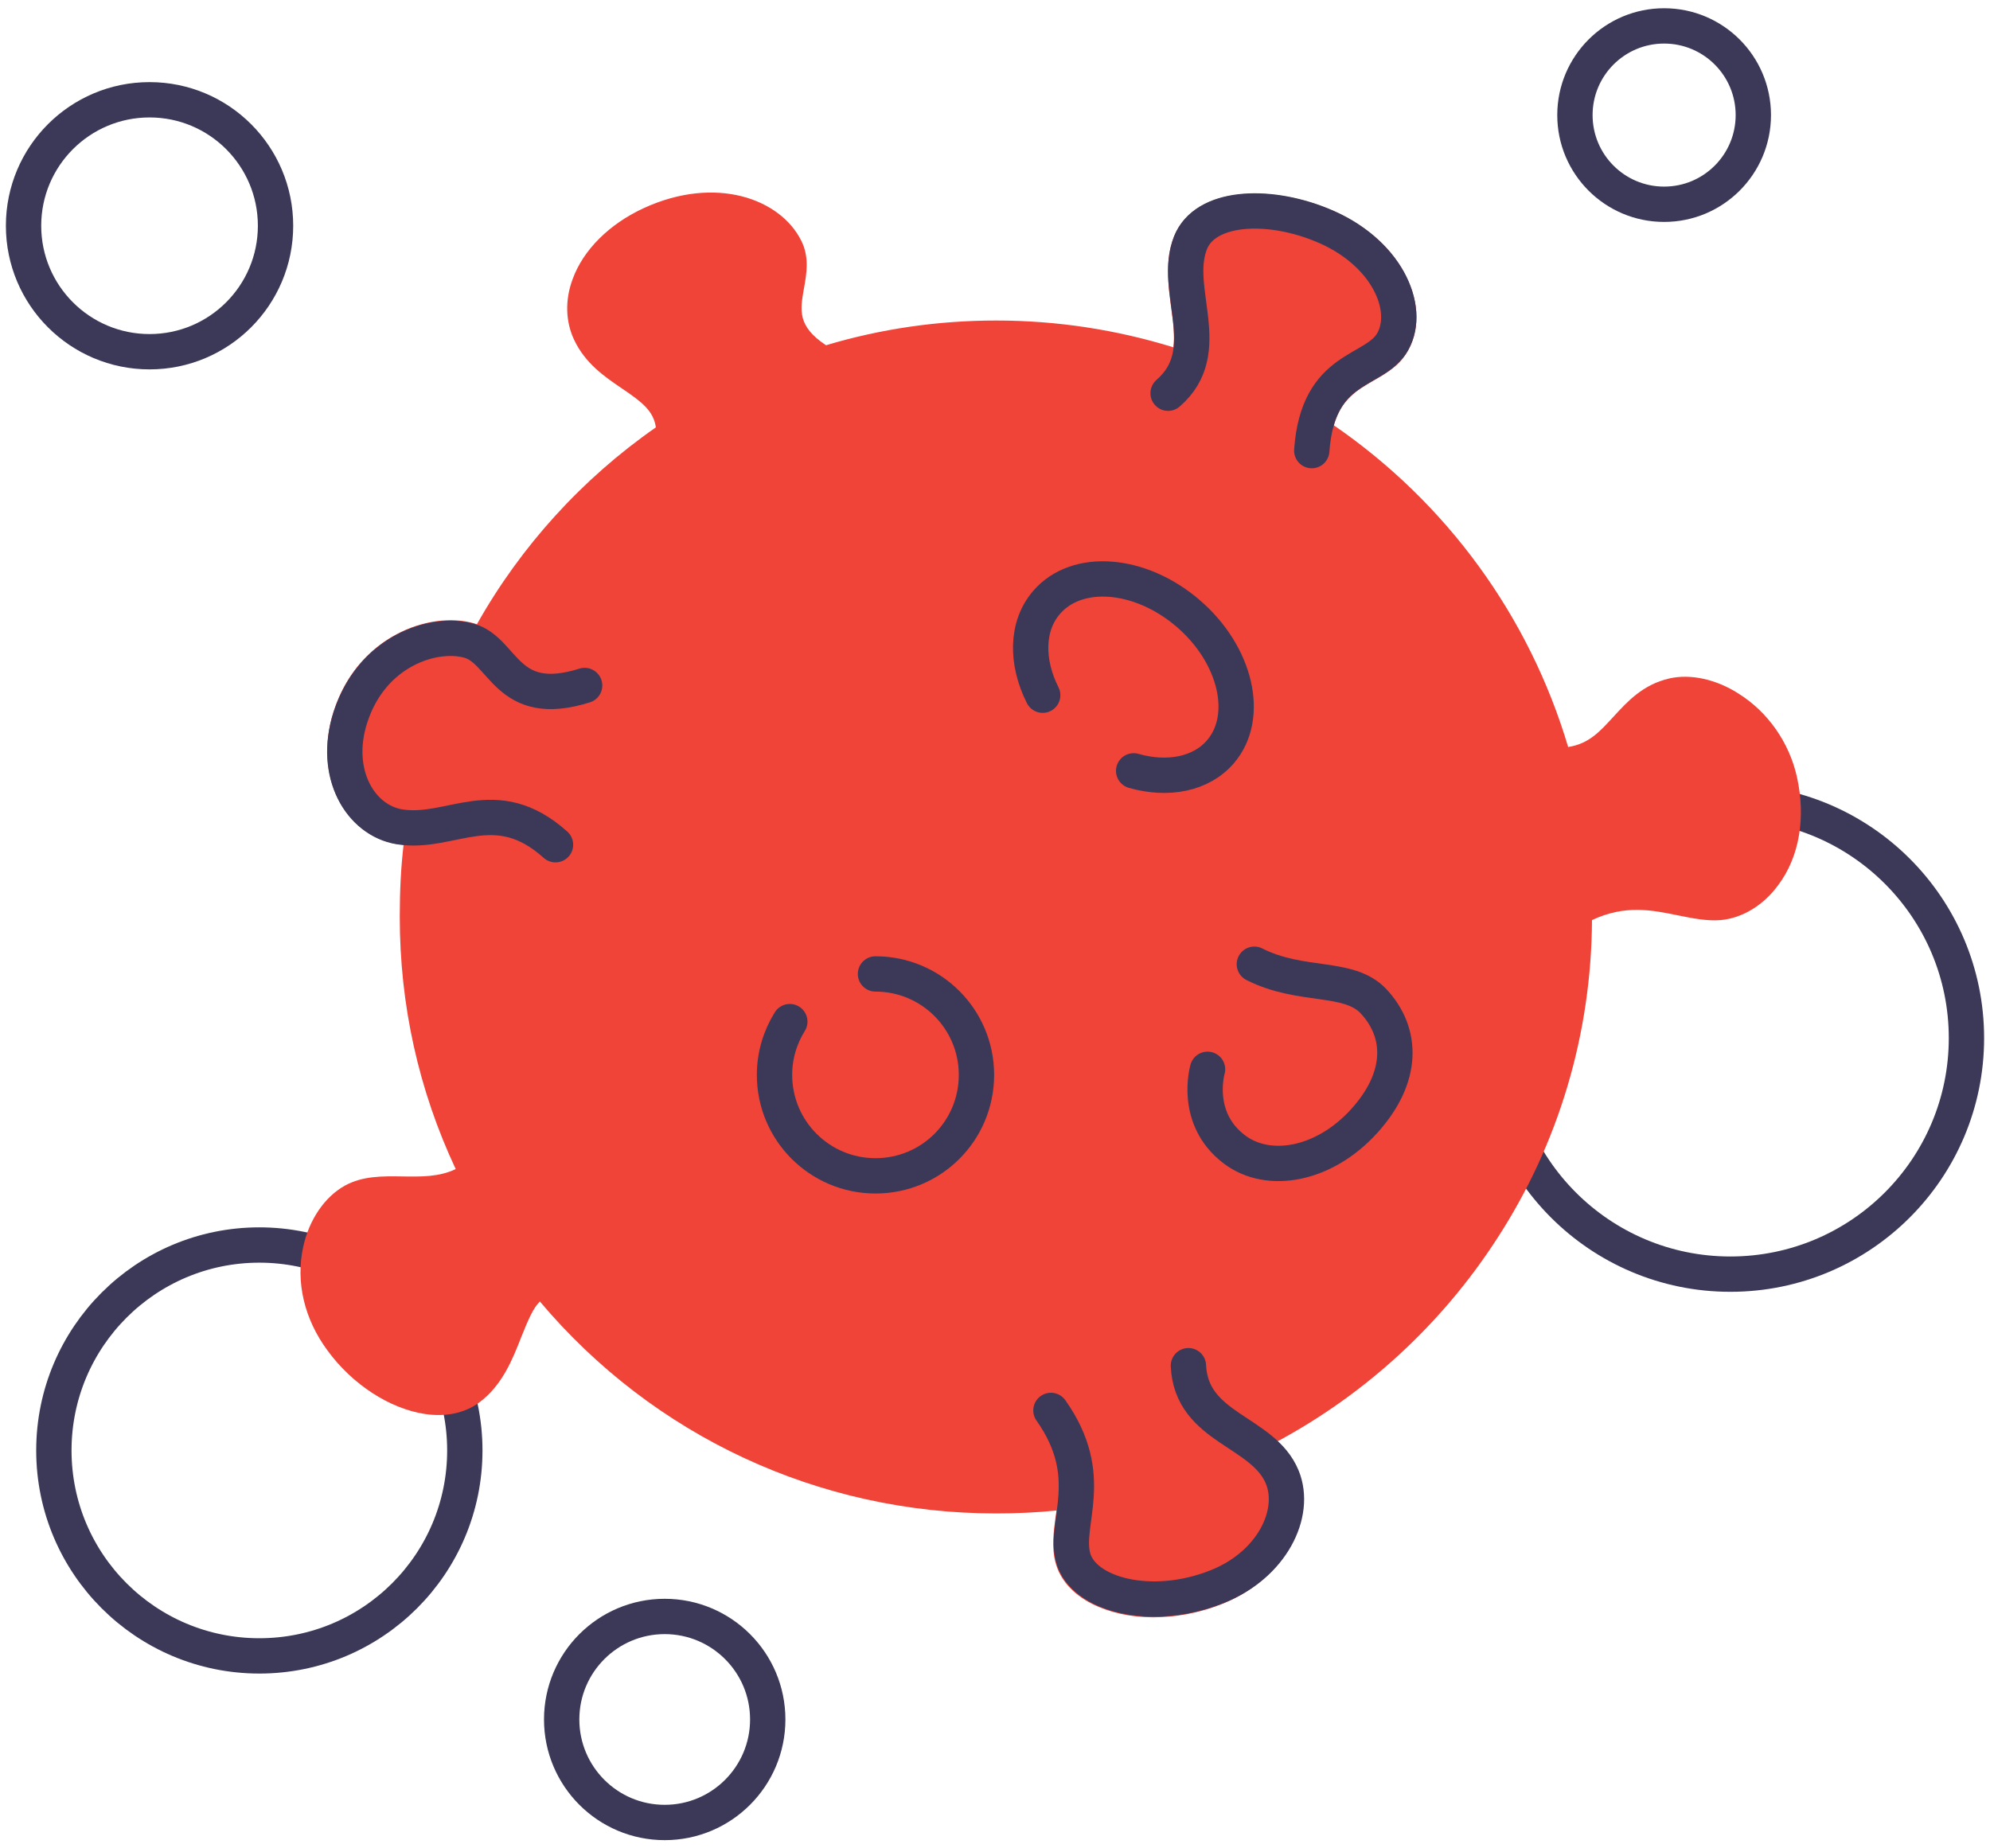 <svg width="169" height="157" viewBox="0 0 169 157" fill="none" xmlns="http://www.w3.org/2000/svg">
<path fill-rule="evenodd" clip-rule="evenodd" d="M141.325 17.35C145.509 17.35 148.9 13.959 148.9 9.775C148.9 5.591 145.509 2.2 141.325 2.2C137.141 2.2 133.75 5.591 133.75 9.775C133.75 13.959 137.141 17.35 141.325 17.35Z" stroke="#3B3858" stroke-width="3" stroke-linecap="round" stroke-linejoin="round"/>
<path fill-rule="evenodd" clip-rule="evenodd" d="M146.95 108.225C158.023 108.225 167 99.248 167 88.175C167 77.102 158.023 68.125 146.95 68.125C135.877 68.125 126.9 77.102 126.9 88.175C126.9 99.248 135.877 108.225 146.95 108.225Z" stroke="#3B3858" stroke-width="3" stroke-linecap="round" stroke-linejoin="round"/>
<path fill-rule="evenodd" clip-rule="evenodd" d="M56.45 154.8C61.282 154.8 65.2 150.882 65.2 146.05C65.2 141.217 61.282 137.3 56.45 137.3C51.617 137.3 47.7 141.217 47.7 146.05C47.7 150.882 51.617 154.8 56.45 154.8Z" stroke="#3B3858" stroke-width="3" stroke-linecap="round" stroke-linejoin="round"/>
<path fill-rule="evenodd" clip-rule="evenodd" d="M22.025 140.65C31.662 140.65 39.475 132.837 39.475 123.2C39.475 113.563 31.662 105.75 22.025 105.75C12.388 105.75 4.575 113.563 4.575 123.2C4.575 132.837 12.388 140.65 22.025 140.65Z" stroke="#3B3858" stroke-width="3" stroke-linecap="round" stroke-linejoin="round"/>
<path fill-rule="evenodd" clip-rule="evenodd" d="M12.7 29.875C18.609 29.875 23.4 25.084 23.4 19.175C23.4 13.266 18.609 8.475 12.7 8.475C6.791 8.475 2 13.266 2 19.175C2 25.084 6.791 29.875 12.7 29.875Z" stroke="#3B3858" stroke-width="3" stroke-linecap="round" stroke-linejoin="round"/>
<path d="M152.6 65.975C151.95 63.075 150.15 60.475 147.625 58.9C145.7 57.675 143.55 57.225 141.775 57.625C139.5 58.15 138.2 59.6 137.025 60.875C135.875 62.125 134.95 63.175 133.175 63.45C129.875 52.35 122.875 42.725 113.275 36.125C113.925 33.9 115.2 33.175 116.65 32.325C117.75 31.7 118.875 31.05 119.575 29.775C120.425 28.275 120.525 26.4 119.85 24.5C118.825 21.575 116.225 19.1 112.725 17.7C109.125 16.25 105.275 16.05 102.7 17.15C101.25 17.775 100.225 18.8 99.7 20.1C98.925 22.075 99.2 24.125 99.45 26.075C99.625 27.3 99.775 28.45 99.65 29.5C94.8 28 89.75 27.225 84.6 27.225C79.675 27.225 74.825 27.925 70.15 29.325C67.7 27.7 67.95 26.35 68.275 24.5C68.5 23.25 68.75 21.85 68.05 20.45C66.275 16.875 60.775 14.875 54.675 17.675C51.75 19.025 49.525 21.225 48.625 23.725C47.975 25.475 48.025 27.3 48.75 28.85C49.7 30.875 51.35 32 52.825 33C54.525 34.15 55.5 34.9 55.7 36.3C49.45 40.65 44.225 46.4 40.5 53.025C40.425 53 40.35 52.975 40.275 52.95C38.3 52.375 35.825 52.725 33.675 53.875C31.9 54.825 29.525 56.725 28.325 60.45C27.425 63.3 27.675 66.2 29.025 68.425C30.1 70.175 31.775 71.35 33.65 71.675C33.85 71.7 34.05 71.725 34.275 71.75C34.05 73.65 33.95 75.65 33.95 77.875C33.95 85.375 35.55 92.575 38.7 99.3C37.3 99.975 35.775 99.95 34.15 99.925C32.5 99.9 30.8 99.875 29.3 100.7C27.575 101.65 26.25 103.6 25.75 105.9C25.1 108.875 25.825 112.025 27.825 114.725C29.925 117.6 33.1 119.65 36.075 120.1C37.875 120.375 39.475 120.025 40.7 119.125C42.65 117.675 43.525 115.475 44.275 113.55C44.85 112.125 45.275 111.1 45.85 110.55C55.5 122 69.55 128.55 84.575 128.55C86.3 128.55 88.025 128.475 89.725 128.3C89.7 128.475 89.675 128.625 89.65 128.8C89.475 130.125 89.3 131.4 89.625 132.675C90 134.15 91.075 135.375 92.725 136.225C94.225 136.975 96.025 137.375 97.925 137.375C99.85 137.375 101.9 137 103.825 136.225C106.675 135.075 108.925 133 110 130.475C110.8 128.6 110.875 126.625 110.2 124.95C109.775 123.925 109.15 123.125 108.45 122.45C116.025 118.375 122.45 112.45 127.125 105.225C132.375 97.15 135.15 87.8 135.2 78.15C138.025 76.825 140.3 77.3 142.5 77.75C143.75 78 144.95 78.25 146.15 78.15C147.975 77.975 149.75 76.9 151 75.2C152.825 72.775 153.375 69.425 152.6 65.975Z" fill="#F04438"/>
<path d="M88.55 59.05C87.125 56.225 87.15 53.175 88.875 51.175C91.45 48.175 96.825 48.6 100.9 52.1C104.975 55.6 106.2 60.875 103.65 63.85C102 65.775 99.15 66.3 96.275 65.475" stroke="#3B3858" stroke-width="3" stroke-linecap="round" stroke-linejoin="round"/>
<path d="M74.35 82.725C79.075 82.725 82.925 86.55 82.925 91.3C82.925 96.05 79.1 99.875 74.35 99.875C69.625 99.875 65.775 96.05 65.775 91.3C65.775 89.65 66.25 88.1 67.075 86.775" stroke="#3B3858" stroke-width="3" stroke-linecap="round" stroke-linejoin="round"/>
<path d="M106.525 81.9C110.525 83.925 114.55 82.8 116.65 85.05C119.125 87.7 119.25 91.475 115.85 95.225C112.45 98.975 107.725 99.825 104.825 97.625C101.325 94.975 102.55 90.825 102.55 90.825" stroke="#3B3858" stroke-width="3" stroke-linecap="round" stroke-linejoin="round"/>
<path d="M99.2 33.4C103.35 29.8 99.525 24.625 101.1 20.625C102.325 17.525 107.525 17.2 112.175 19.075C117.75 21.3 119.875 26.175 118.275 29.025C116.75 31.725 111.925 30.925 111.4 38.275" stroke="#3B3858" stroke-width="3" stroke-linecap="round" stroke-linejoin="round"/>
<path d="M47.175 71.75C42.05 67.15 38.3 70.95 33.9 70.225C30.625 69.675 28.225 65.725 29.75 60.95C31.575 55.25 36.875 53.575 39.85 54.425C42.825 55.275 42.975 60.325 49.65 58.225" stroke="#3B3858" stroke-width="3" stroke-linecap="round" stroke-linejoin="round"/>
<path d="M100.925 116C101.175 121.375 107.275 121.5 108.9 125.475C110.15 128.55 108.025 132.925 103.35 134.775C97.775 137 91.95 135.45 91.125 132.275C90.35 129.275 93.225 125.425 89.25 119.8" stroke="#3B3858" stroke-width="3" stroke-linecap="round" stroke-linejoin="round"/>
</svg>
